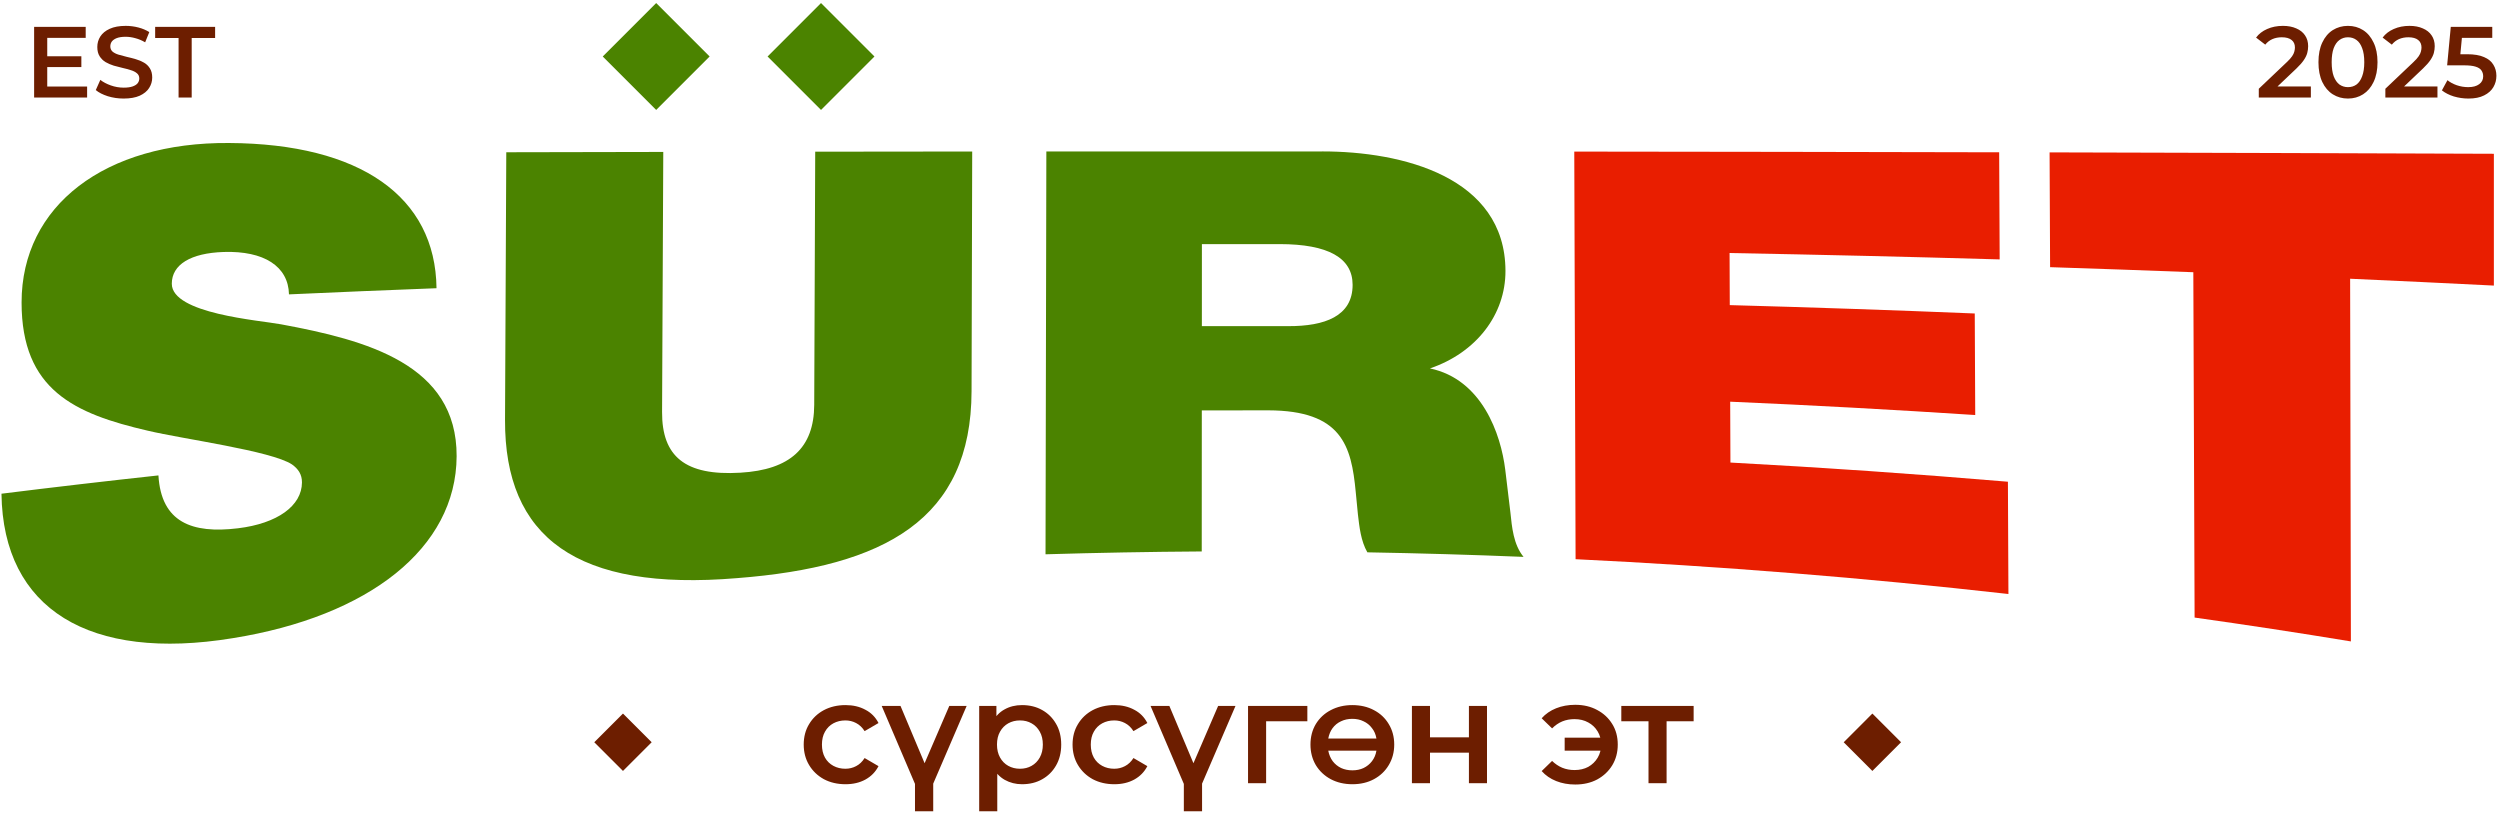 <svg width="1513" height="496" viewBox="0 0 1513 496" fill="none" xmlns="http://www.w3.org/2000/svg">
<path d="M174.892 178.155C174.518 161.167 159.745 151.704 135.361 152.496C115.332 153.16 103.996 160.15 103.975 171.69C103.932 189.898 156.994 193.816 170.043 196.267C221.789 205.858 276.607 220.395 276.35 276.123C276.103 331.775 223.191 373.052 140.745 386.24C54.424 400.381 1.811 368.888 0.891 298.795C32.522 294.856 64.186 291.163 95.882 287.716C97.552 316.115 116.189 323.105 143.988 319.722C167.881 316.832 182.696 306.127 182.749 291.944C182.771 287.202 180.609 283.862 176.701 281.068C164.124 272.804 110.697 265.729 89.428 260.655C45.154 250.421 13.051 236.056 13.062 183.047C13.051 124.408 63.63 85.947 138.615 86.546C217.946 86.974 263.558 118.927 264.179 174.43C234.409 175.565 204.651 176.806 174.892 178.155Z" fill="#4B8300"/>
<path d="M587.984 236.773C587.802 314.263 535.618 342.941 446.053 349.888C349.092 358.002 305.321 325.343 305.642 254.018C305.899 200.057 306.145 146.106 306.402 92.145C338.077 92.07 369.741 92.006 401.416 91.952C401.169 144.415 400.934 196.878 400.688 249.341C400.57 276.113 414.464 288.091 448.077 286.078C478.199 284.323 492.671 271.017 492.768 245.027C492.971 193.955 493.175 142.874 493.367 91.802C525.042 91.76 556.717 91.727 588.38 91.695C588.252 140.048 588.113 188.4 587.984 236.763V236.773Z" fill="#4B8300"/>
<path d="M800.211 91.641C848.585 91.609 910.949 107.034 911.11 163.928C911.174 190.443 893.34 213.49 865.402 222.964C896.862 229.568 908.305 262.56 910.981 284.311C912.02 292.939 913.069 301.577 914.107 310.216C915.006 318.854 915.906 329.548 922.05 337.02C890.557 335.735 859.043 334.826 827.529 334.269C823.579 327.386 822.691 318.854 821.813 311.351C821.374 306.801 820.924 302.252 820.486 297.702C817.831 269.774 812.125 248.462 767.541 248.333C754.139 248.301 740.737 248.333 727.335 248.387C727.324 276.839 727.303 305.281 727.292 333.734C695.778 333.948 664.264 334.526 632.75 335.457C632.921 254.199 633.093 172.941 633.253 91.683C688.895 91.651 744.548 91.641 800.19 91.651L800.211 91.641ZM727.367 197.38C744.837 197.326 762.307 197.326 779.766 197.38C801.603 197.444 818.623 191.449 818.602 172.363C818.58 156.018 803.744 147.764 774.51 147.732C758.806 147.711 743.092 147.722 727.388 147.743C727.388 164.292 727.378 180.841 727.367 197.38Z" fill="#4B8300"/>
<path d="M1210.21 156.997C1155.74 155.423 1101.24 154.139 1046.74 153.133C1046.78 163.644 1046.82 174.145 1046.86 184.657C1096.31 186.006 1145.72 187.687 1195.12 189.721C1195.22 210.209 1195.31 230.697 1195.41 251.175C1146.02 247.942 1096.59 245.245 1047.11 243.104C1047.16 255.382 1047.22 267.66 1047.26 279.938C1103.3 282.935 1159.28 286.81 1215.19 291.542C1215.3 314.193 1215.41 336.843 1215.5 359.494C1128.38 349.678 1041.01 342.656 953.542 338.428C953.275 256.195 953.018 173.974 952.75 91.742C1038.47 91.828 1124.19 91.967 1209.9 92.17C1210 113.783 1210.11 135.395 1210.2 157.008L1210.21 156.997Z" fill="#E91E00"/>
<path d="M1509.29 172.834C1480.3 171.368 1451.31 169.987 1422.3 168.692C1422.45 241.857 1422.61 315.022 1422.76 388.188C1391.28 383.007 1359.74 378.19 1328.17 373.747C1327.92 304.082 1327.66 234.417 1327.4 164.752C1298.52 163.65 1269.62 162.622 1240.72 161.691C1240.61 138.537 1240.51 115.383 1240.41 92.219C1330.05 92.444 1419.67 92.722 1509.29 93.064V172.824V172.834Z" fill="#E91E00"/>
<path d="M27.98 34.045H49.239V40.582H27.98V34.045ZM28.59 52.372H52.721V59.031H20.649V16.268H51.866V22.927H28.59V52.372ZM74.831 59.642C71.492 59.642 68.295 59.174 65.24 58.237C62.186 57.26 59.762 56.017 57.97 54.511L60.719 48.34C62.43 49.684 64.548 50.804 67.073 51.7C69.598 52.596 72.184 53.044 74.831 53.044C77.071 53.044 78.884 52.8 80.268 52.311C81.653 51.823 82.671 51.171 83.323 50.356C83.975 49.501 84.3 48.544 84.3 47.485C84.3 46.182 83.832 45.143 82.895 44.37C81.959 43.555 80.737 42.924 79.23 42.476C77.764 41.987 76.114 41.539 74.281 41.132C72.49 40.724 70.677 40.256 68.844 39.727C67.052 39.156 65.403 38.444 63.896 37.588C62.43 36.693 61.228 35.511 60.292 34.045C59.355 32.579 58.887 30.706 58.887 28.425C58.887 26.103 59.498 23.986 60.719 22.071C61.982 20.116 63.876 18.569 66.401 17.428C68.967 16.247 72.204 15.657 76.114 15.657C78.68 15.657 81.225 15.983 83.751 16.634C86.276 17.286 88.475 18.223 90.348 19.445L87.844 25.615C85.93 24.474 83.954 23.639 81.918 23.11C79.882 22.54 77.927 22.255 76.053 22.255C73.854 22.255 72.062 22.519 70.677 23.049C69.333 23.578 68.335 24.271 67.684 25.126C67.073 25.981 66.767 26.959 66.767 28.058C66.767 29.362 67.215 30.421 68.111 31.235C69.048 32.009 70.25 32.62 71.716 33.068C73.223 33.516 74.892 33.964 76.725 34.412C78.558 34.819 80.37 35.287 82.162 35.817C83.995 36.346 85.644 37.039 87.111 37.894C88.618 38.749 89.819 39.91 90.715 41.376C91.652 42.842 92.12 44.695 92.12 46.935C92.12 49.216 91.489 51.334 90.226 53.289C89.004 55.203 87.111 56.751 84.545 57.932C81.979 59.072 78.741 59.642 74.831 59.642ZM108.073 59.031V22.988H93.9V16.268H130.188V22.988H116.015V59.031H108.073Z" fill="#6D1E00"/>
<path d="M1367.02 59.031V53.716L1384 37.588C1385.43 36.245 1386.49 35.063 1387.18 34.045C1387.87 33.027 1388.32 32.09 1388.52 31.235C1388.77 30.339 1388.89 29.504 1388.89 28.73C1388.89 26.775 1388.22 25.268 1386.88 24.21C1385.53 23.11 1383.56 22.56 1380.95 22.56C1378.87 22.56 1376.98 22.927 1375.27 23.66C1373.6 24.393 1372.15 25.513 1370.93 27.02L1365.37 22.743C1367.04 20.503 1369.28 18.773 1372.09 17.551C1374.94 16.288 1378.12 15.657 1381.62 15.657C1384.72 15.657 1387.4 16.166 1389.69 17.184C1392.01 18.162 1393.78 19.567 1395 21.399C1396.26 23.232 1396.89 25.411 1396.89 27.936C1396.89 29.321 1396.71 30.706 1396.34 32.09C1395.98 33.434 1395.29 34.86 1394.27 36.367C1393.25 37.873 1391.76 39.564 1389.81 41.437L1375.21 55.305L1373.56 52.311H1398.54V59.031H1367.02ZM1420.97 59.642C1417.59 59.642 1414.53 58.787 1411.8 57.076C1409.11 55.366 1407 52.882 1405.45 49.623C1403.9 46.324 1403.13 42.333 1403.13 37.65C1403.13 32.966 1403.9 28.995 1405.45 25.737C1407 22.438 1409.11 19.933 1411.8 18.223C1414.53 16.512 1417.59 15.657 1420.97 15.657C1424.39 15.657 1427.44 16.512 1430.13 18.223C1432.82 19.933 1434.94 22.438 1436.48 25.737C1438.07 28.995 1438.87 32.966 1438.87 37.65C1438.87 42.333 1438.07 46.324 1436.48 49.623C1434.94 52.882 1432.82 55.366 1430.13 57.076C1427.44 58.787 1424.39 59.642 1420.97 59.642ZM1420.97 52.739C1422.96 52.739 1424.69 52.209 1426.16 51.151C1427.62 50.051 1428.77 48.381 1429.58 46.141C1430.43 43.901 1430.86 41.071 1430.86 37.65C1430.86 34.188 1430.43 31.357 1429.58 29.158C1428.77 26.918 1427.62 25.268 1426.16 24.21C1424.69 23.11 1422.96 22.56 1420.97 22.56C1419.05 22.56 1417.34 23.11 1415.83 24.21C1414.37 25.268 1413.21 26.918 1412.35 29.158C1411.54 31.357 1411.13 34.188 1411.13 37.65C1411.13 41.071 1411.54 43.901 1412.35 46.141C1413.21 48.381 1414.37 50.051 1415.83 51.151C1417.34 52.209 1419.05 52.739 1420.97 52.739ZM1443.62 59.031V53.716L1460.61 37.588C1462.03 36.245 1463.09 35.063 1463.78 34.045C1464.48 33.027 1464.92 32.09 1465.13 31.235C1465.37 30.339 1465.49 29.504 1465.49 28.73C1465.49 26.775 1464.82 25.268 1463.48 24.21C1462.13 23.11 1460.16 22.56 1457.55 22.56C1455.47 22.56 1453.58 22.927 1451.87 23.66C1450.2 24.393 1448.75 25.513 1447.53 27.02L1441.97 22.743C1443.64 20.503 1445.88 18.773 1448.69 17.551C1451.54 16.288 1454.72 15.657 1458.22 15.657C1461.32 15.657 1464.01 16.166 1466.29 17.184C1468.61 18.162 1470.38 19.567 1471.6 21.399C1472.86 23.232 1473.5 25.411 1473.5 27.936C1473.5 29.321 1473.31 30.706 1472.95 32.09C1472.58 33.434 1471.89 34.86 1470.87 36.367C1469.85 37.873 1468.36 39.564 1466.41 41.437L1451.81 55.305L1450.16 52.311H1475.15V59.031H1443.62ZM1493.9 59.642C1490.89 59.642 1487.94 59.215 1485.04 58.359C1482.19 57.463 1479.79 56.241 1477.84 54.694L1481.2 48.524C1482.74 49.786 1484.62 50.804 1486.82 51.578C1489.06 52.352 1491.38 52.739 1493.78 52.739C1496.59 52.739 1498.79 52.148 1500.38 50.967C1502.01 49.786 1502.82 48.198 1502.82 46.202C1502.82 44.858 1502.48 43.677 1501.78 42.659C1501.13 41.641 1499.95 40.867 1498.24 40.337C1496.57 39.808 1494.27 39.543 1491.34 39.543H1481.01L1483.21 16.268H1508.32V22.927H1486.14L1490.3 19.139L1488.65 36.55L1484.49 32.823H1493.11C1497.34 32.823 1500.74 33.394 1503.31 34.534C1505.92 35.633 1507.81 37.181 1508.99 39.177C1510.21 41.132 1510.82 43.372 1510.82 45.897C1510.82 48.381 1510.21 50.662 1508.99 52.739C1507.77 54.816 1505.9 56.486 1503.37 57.748C1500.89 59.011 1497.73 59.642 1493.9 59.642Z" fill="#6D1E00"/>
<path d="M511.708 474.613C506.805 474.613 502.427 473.591 498.575 471.549C494.781 469.447 491.804 466.587 489.645 462.968C487.485 459.35 486.405 455.235 486.405 450.624C486.405 445.954 487.485 441.839 489.645 438.279C491.804 434.66 494.781 431.829 498.575 429.786C502.427 427.743 506.805 426.722 511.708 426.722C516.26 426.722 520.259 427.656 523.702 429.524C527.204 431.333 529.86 434.018 531.67 437.578L523.265 442.481C521.864 440.263 520.142 438.629 518.099 437.578C516.114 436.528 513.955 436.002 511.62 436.002C508.935 436.002 506.513 436.586 504.353 437.753C502.194 438.921 500.501 440.613 499.275 442.831C498.05 444.991 497.437 447.588 497.437 450.624C497.437 453.659 498.05 456.285 499.275 458.503C500.501 460.663 502.194 462.326 504.353 463.494C506.513 464.661 508.935 465.245 511.62 465.245C513.955 465.245 516.114 464.719 518.099 463.669C520.142 462.618 521.864 460.984 523.265 458.766L531.67 463.669C529.86 467.171 527.204 469.885 523.702 471.811C520.259 473.679 516.26 474.613 511.708 474.613ZM555.853 479.341L533.615 427.247H544.997L562.332 468.484H556.729L574.502 427.247H585.008L562.595 479.341H555.853ZM564.783 468.747V490.985H553.752V468.747H564.783ZM618.521 474.613C614.727 474.613 611.254 473.737 608.102 471.986C605.008 470.235 602.528 467.609 600.66 464.107C598.851 460.546 597.946 456.052 597.946 450.624C597.946 445.137 598.821 440.643 600.572 437.141C602.382 433.638 604.833 431.041 607.927 429.348C611.02 427.597 614.552 426.722 618.521 426.722C623.132 426.722 627.188 427.714 630.69 429.699C634.251 431.683 637.052 434.456 639.095 438.016C641.197 441.577 642.247 445.779 642.247 450.624C642.247 455.468 641.197 459.7 639.095 463.319C637.052 466.879 634.251 469.652 630.69 471.636C627.188 473.621 623.132 474.613 618.521 474.613ZM592.605 490.985V427.247H603.024V438.279L602.674 450.711L603.549 463.144V490.985H592.605ZM617.295 465.245C619.921 465.245 622.256 464.661 624.299 463.494C626.4 462.326 628.064 460.634 629.29 458.416C630.515 456.198 631.128 453.6 631.128 450.624C631.128 447.588 630.515 444.991 629.29 442.831C628.064 440.613 626.4 438.921 624.299 437.753C622.256 436.586 619.921 436.002 617.295 436.002C614.668 436.002 612.304 436.586 610.203 437.753C608.102 438.921 606.438 440.613 605.213 442.831C603.987 444.991 603.374 447.588 603.374 450.624C603.374 453.6 603.987 456.198 605.213 458.416C606.438 460.634 608.102 462.326 610.203 463.494C612.304 464.661 614.668 465.245 617.295 465.245ZM674.414 474.613C669.512 474.613 665.134 473.591 661.282 471.549C657.488 469.447 654.511 466.587 652.351 462.968C650.192 459.35 649.112 455.235 649.112 450.624C649.112 445.954 650.192 441.839 652.351 438.279C654.511 434.66 657.488 431.829 661.282 429.786C665.134 427.743 669.512 426.722 674.414 426.722C678.967 426.722 682.965 427.656 686.409 429.524C689.911 431.333 692.567 434.018 694.376 437.578L685.971 442.481C684.57 440.263 682.849 438.629 680.806 437.578C678.821 436.528 676.662 436.002 674.327 436.002C671.642 436.002 669.22 436.586 667.06 437.753C664.9 438.921 663.208 440.613 661.982 442.831C660.756 444.991 660.143 447.588 660.143 450.624C660.143 453.659 660.756 456.285 661.982 458.503C663.208 460.663 664.9 462.326 667.06 463.494C669.22 464.661 671.642 465.245 674.327 465.245C676.662 465.245 678.821 464.719 680.806 463.669C682.849 462.618 684.57 460.984 685.971 458.766L694.376 463.669C692.567 467.171 689.911 469.885 686.409 471.811C682.965 473.679 678.967 474.613 674.414 474.613ZM718.56 479.341L696.322 427.247H707.703L725.039 468.484H719.435L737.208 427.247H747.715L725.301 479.341H718.56ZM727.49 468.747V490.985H716.459V468.747H727.49ZM755.312 474V427.247H791.208V436.528H763.717L766.256 434.076V474H755.312ZM818.397 426.722C823.358 426.722 827.736 427.743 831.529 429.786C835.323 431.771 838.3 434.572 840.46 438.191C842.678 441.81 843.787 445.954 843.787 450.624C843.787 455.235 842.678 459.379 840.46 463.056C838.3 466.675 835.323 469.506 831.529 471.549C827.736 473.591 823.387 474.613 818.484 474.613C813.581 474.613 809.204 473.591 805.351 471.549C801.557 469.506 798.552 466.675 796.334 463.056C794.174 459.379 793.094 455.235 793.094 450.624C793.094 445.954 794.174 441.81 796.334 438.191C798.552 434.572 801.557 431.771 805.351 429.786C809.204 427.743 813.552 426.722 818.397 426.722ZM818.397 435.039C815.887 435.039 813.61 435.535 811.568 436.528C809.525 437.462 807.832 438.833 806.49 440.643C805.205 442.394 804.33 444.495 803.863 446.946H833.018C832.609 444.495 831.705 442.394 830.304 440.643C828.961 438.833 827.269 437.462 825.226 436.528C823.241 435.535 820.965 435.039 818.397 435.039ZM818.484 466.208C820.994 466.208 823.241 465.741 825.226 464.807C827.269 463.815 828.961 462.443 830.304 460.692C831.705 458.883 832.609 456.752 833.018 454.301H803.863C804.33 456.752 805.235 458.883 806.577 460.692C807.92 462.443 809.612 463.815 811.655 464.807C813.698 465.741 815.974 466.208 818.484 466.208ZM854.492 474V427.247H865.436V446.246H888.988V427.247H899.932V474H888.988V455.526H865.436V474H854.492ZM946.938 454.301V446.421H972.328V454.301H946.938ZM953.329 426.547C958.349 426.547 962.784 427.597 966.637 429.699C970.489 431.741 973.524 434.572 975.742 438.191C977.96 441.752 979.069 445.896 979.069 450.624C979.069 455.293 977.96 459.466 975.742 463.144C973.524 466.762 970.489 469.622 966.637 471.724C962.784 473.767 958.349 474.788 953.329 474.788C949.126 474.788 945.274 474.088 941.772 472.687C938.27 471.286 935.351 469.272 933.017 466.646L939.321 460.517C941.188 462.326 943.231 463.698 945.449 464.632C947.726 465.566 950.206 466.033 952.891 466.033C956.043 466.033 958.815 465.391 961.209 464.107C963.602 462.764 965.499 460.926 966.899 458.591C968.3 456.256 969.001 453.6 969.001 450.624C969.001 447.588 968.3 444.933 966.899 442.656C965.499 440.322 963.602 438.512 961.209 437.228C958.815 435.886 956.043 435.214 952.891 435.214C950.206 435.214 947.726 435.681 945.449 436.615C943.231 437.549 941.188 438.95 939.321 440.818L933.017 434.689C935.351 432.063 938.27 430.049 941.772 428.648C945.274 427.247 949.126 426.547 953.329 426.547ZM997.676 474V433.901L1000.22 436.528H981.216V427.247H1024.99V436.528H1006.08L1008.62 433.901V474H997.676Z" fill="#6D1E00"/>
<path d="M377.02 431.847L359.656 449.211L377.02 466.575L394.384 449.211L377.02 431.847Z" fill="#6D1E00"/>
<path d="M1133.16 431.847L1115.8 449.211L1133.16 466.575L1150.52 449.211L1133.16 431.847Z" fill="#6D1E00"/>
<rect x="364.785" y="34.188" width="45.741" height="45.741" transform="rotate(-45 364.785 34.188)" fill="#4B8300"/>
<rect x="464.539" y="34.188" width="45.741" height="45.741" transform="rotate(-45 464.539 34.188)" fill="#4B8300"/>
</svg>
